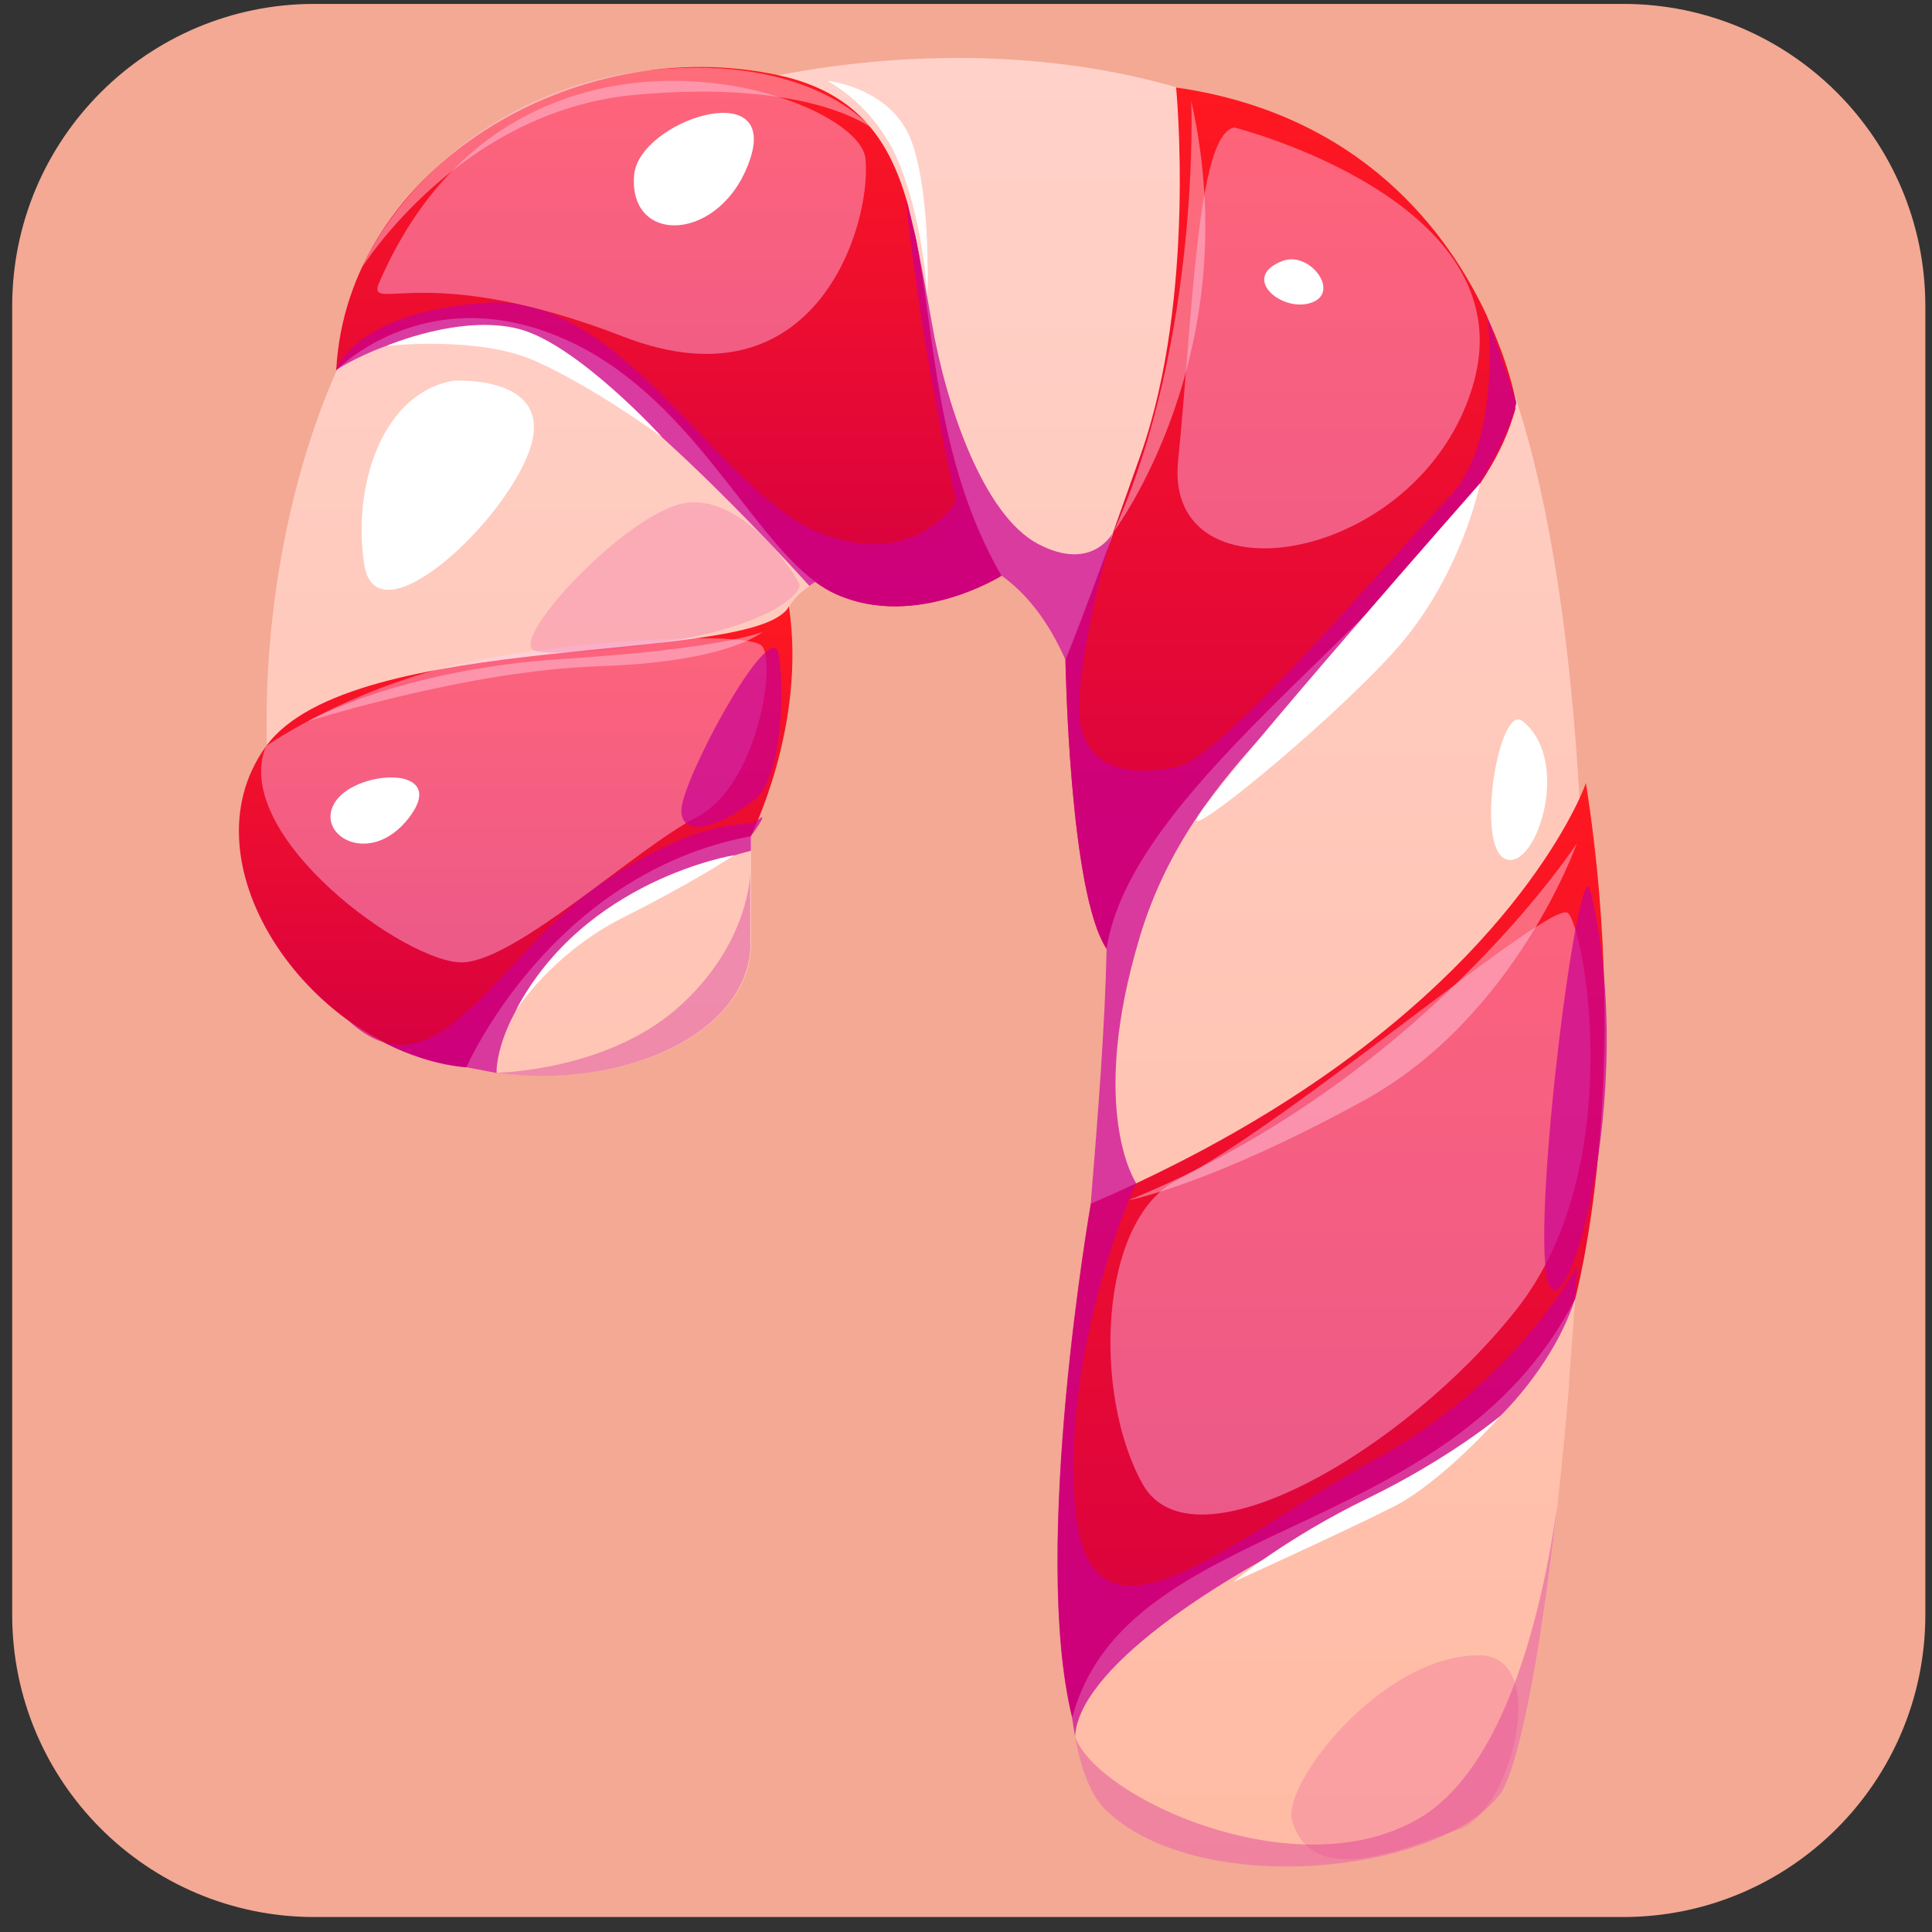 <svg width="67" height="67" viewBox="0 0 67 67" fill="none" xmlns="http://www.w3.org/2000/svg">
<rect x="0" y="0" width="67" height="67" fill="#333333" stroke="none"/>
<path d="M56.288 0.135H10.905C5.116 0.135 0.423 4.827 0.423 10.616V55.999C0.423 61.788 5.116 66.481 10.905 66.481H56.288C62.076 66.481 66.769 61.788 66.769 55.999V10.616C66.769 4.827 62.076 0.135 56.288 0.135Z" fill="#F3A994"/>
<path d="M54.685 43.953L54.624 44.96V45.044C54.556 46.028 54.487 46.99 54.411 47.928C54.411 47.928 54.411 47.974 54.411 48.065C54.297 49.461 54.167 50.796 54.029 52.055C54.029 52.124 54.014 52.192 54.007 52.261C53.411 57.616 52.633 61.484 52 62.27C49.819 64.986 41.656 65.848 38.398 62.811C37.872 62.323 37.514 61.423 37.292 60.225C37.254 60.004 37.216 59.791 37.185 59.562C36.613 55.396 37.285 48.347 37.834 41.741C38.093 38.575 38.33 35.509 38.383 32.907C38.398 32.442 38.398 31.999 38.398 31.572C38.398 29.406 38.215 27.582 37.925 26.064C37.788 25.378 37.628 24.745 37.445 24.18C37.3 23.707 37.14 23.28 36.957 22.883C36.346 21.495 35.576 20.556 34.729 19.954C32.578 18.42 29.961 19.076 28.291 20.183C28.222 20.221 28.153 20.267 28.084 20.32C27.993 20.381 27.901 20.45 27.817 20.518C27.65 20.648 27.505 20.823 27.367 21.029C27.352 21.06 27.329 21.09 27.306 21.129C26.391 22.624 26.124 25.736 26.048 28.528C26.048 28.689 26.048 28.841 26.048 28.994C26.048 29.162 26.048 29.337 26.048 29.505C26.048 29.757 26.048 30.001 26.048 30.245C26.048 31.198 26.048 32.045 26.048 32.694C26.048 35.806 21.684 37.812 17.244 37.202L17.176 37.187C16.855 37.141 16.535 37.088 16.214 37.004H16.199C15.436 36.828 14.681 36.569 13.956 36.226C13.506 36.004 13.064 35.76 12.644 35.47C10.485 34.006 9.379 30.23 9.257 25.866C9.127 21.556 9.967 16.674 11.683 12.836C11.683 12.836 11.698 12.783 11.721 12.745C12.575 10.861 13.643 9.243 14.918 8.076C17.717 5.505 22.134 3.537 27.009 2.606C31.533 1.737 36.453 1.767 40.824 3.034C44.692 4.155 48.14 6.238 50.52 9.518C50.932 10.09 51.314 10.754 51.665 11.494C52.016 12.234 52.336 13.057 52.618 13.942C52.618 13.958 52.618 13.965 52.618 13.973C53.808 17.665 54.48 22.509 54.777 27.704C55.075 33.037 54.998 38.743 54.701 43.953H54.685Z" fill="url(#paint0_linear_7_627)"/>
<path d="M54.617 45.044C54.617 45.044 54.617 45.052 54.617 45.06C50.238 53.573 39.062 52.559 37.185 59.554C35.744 53.695 37.834 41.741 37.834 41.741C38.383 41.505 38.91 41.268 39.428 41.024C50.269 35.936 53.892 29.581 54.769 27.704C54.93 27.354 54.998 27.155 54.998 27.155C56.646 37.645 54.624 45.044 54.624 45.044H54.617Z" fill="url(#paint1_linear_7_627)"/>
<path d="M52.565 14.141C52.542 14.225 52.511 14.339 52.458 14.492C52.229 15.232 51.848 15.987 51.337 16.757C47.919 21.869 39.192 27.529 38.376 32.9C37.079 30.97 36.949 22.883 36.949 22.883C37.002 22.753 37.468 21.632 38.581 18.558C38.581 18.527 38.597 18.504 38.604 18.474V18.451C38.887 17.665 39.199 16.773 39.566 15.743C41.496 10.25 40.786 3.034 40.786 3.034C47.217 3.957 50.238 8.084 51.581 10.99C51.581 10.99 51.581 10.998 51.581 11.013C52.298 12.554 52.542 13.752 52.572 13.942C52.572 13.958 52.572 13.965 52.572 13.973C52.572 13.973 52.572 14.026 52.534 14.141H52.565Z" fill="url(#paint2_linear_7_627)"/>
<path d="M34.729 19.969C34.729 19.969 31.754 21.838 29.008 20.61C28.763 20.503 28.519 20.358 28.283 20.183C25.887 18.405 23.881 13.63 19.525 11.738C14.971 9.754 11.958 12.546 11.683 12.821C11.668 12.829 11.66 12.836 11.66 12.836C12.034 5.787 19.968 1.096 26.986 2.606C29.633 3.178 30.785 4.75 31.418 6.871C31.418 6.871 31.449 6.97 31.487 7.107C31.54 7.328 31.632 7.702 31.754 8.221C31.754 8.244 31.754 8.267 31.769 8.29C32.425 11.662 32.448 15.987 34.721 19.954C34.721 19.961 34.721 19.961 34.721 19.969H34.729Z" fill="url(#paint3_linear_7_627)"/>
<path d="M27.36 21.029C26.231 23.112 12.194 21.769 9.219 25.889C6.244 30.008 10.867 36.493 16.176 37.011C16.176 37.011 19.09 30.306 26.032 29.001C26.032 29.001 27.978 25.164 27.36 21.037V21.029Z" fill="url(#paint4_linear_7_627)"/>
<g style="mix-blend-mode:multiply" opacity="0.71">
<path d="M12.072 35.386C15.23 38.308 17.298 32.938 21.02 30.519C24.743 28.101 25.857 28.803 26.292 28.429C26.727 28.063 26.04 29.001 26.04 29.001V29.505C26.04 29.505 21.951 30.481 19.533 32.915C17.114 35.348 17.221 37.21 17.221 37.21L16.176 37.011C16.176 37.011 14.277 36.981 12.072 35.386Z" fill="#CA0092"/>
</g>
<g style="mix-blend-mode:multiply" opacity="0.71">
<path d="M54.685 43.953L54.624 44.96V45.044C54.624 45.044 54.617 45.052 54.609 45.06C54.541 45.319 53.274 49.553 47.576 52.169C41.702 54.87 37.391 58.013 37.285 60.218C37.246 60.004 37.208 59.791 37.178 59.562C35.736 53.695 37.826 41.741 37.826 41.741C38.086 38.575 38.322 35.509 38.376 32.907C37.079 30.97 36.949 22.883 36.949 22.883C36.339 21.495 35.568 20.556 34.721 19.954C34.721 19.961 34.721 19.961 34.721 19.969C34.721 19.969 31.746 21.838 29 20.61C28.756 20.503 28.512 20.358 28.275 20.183C28.207 20.221 28.138 20.267 28.069 20.32C27.329 19.504 20.944 12.463 17.877 11.677C14.78 10.891 11.958 12.638 11.675 12.821C11.66 12.829 11.652 12.836 11.652 12.836C11.652 12.836 11.668 12.783 11.691 12.745C11.874 12.348 12.881 10.746 16.931 10.494C21.554 10.204 24.972 17.047 28.344 18.443C31.716 19.839 33.165 17.383 33.165 17.383C33.165 17.383 31.968 12.363 31.411 6.878C31.411 6.894 31.441 6.97 31.479 7.107C31.533 7.328 31.624 7.702 31.746 8.221C31.746 8.244 31.746 8.267 31.762 8.29C31.914 9.007 32.105 9.983 32.318 11.211C32.807 14.057 34.103 17.879 36.011 18.87C37.735 19.771 38.475 18.687 38.597 18.474C38.597 18.474 38.597 18.459 38.597 18.451C38.597 18.451 38.597 18.451 38.597 18.474C38.597 18.489 38.581 18.52 38.566 18.558C38.398 19.084 37.712 21.35 37.445 23.936C37.437 24.02 37.43 24.104 37.422 24.18C37.369 25.073 37.567 25.675 37.903 26.064C38.589 26.865 39.863 26.804 40.862 26.583C42.411 26.247 48.3 19.244 50.215 17.284C51.733 15.735 51.703 12.691 51.627 11.494C51.611 11.249 51.588 11.082 51.588 11.013C51.672 11.249 52.328 13.118 52.58 13.942C52.58 13.958 52.58 13.965 52.58 13.973C52.58 13.973 52.58 14.026 52.542 14.141C52.458 14.476 52.176 15.323 51.314 16.757C50.932 17.391 50.444 18.146 49.796 19.023C46.477 23.539 41.366 26.392 39.535 32.465C37.704 38.529 39.398 41.024 39.398 41.024C39.398 41.024 36.789 46.684 37.292 52.337C37.796 57.99 42.838 53.26 47.698 50.606C52.565 47.943 54.663 43.953 54.663 43.953H54.685Z" fill="#CA0092"/>
</g>
<g style="mix-blend-mode:multiply" opacity="0.3">
<path d="M53.999 52.261C53.404 57.616 52.626 61.484 51.992 62.27C49.811 64.986 41.648 65.848 38.391 62.811C37.864 62.323 37.506 61.423 37.285 60.225C38.017 62.338 44.982 65.558 49.216 63.056C52.153 61.324 53.442 56.091 53.999 52.261Z" fill="#CA0092"/>
</g>
<g style="mix-blend-mode:multiply" opacity="0.3">
<path d="M26.025 32.694C26.025 35.806 21.661 37.812 17.221 37.202C17.221 37.202 21.051 37.149 23.538 34.921C25.941 32.77 26.017 30.413 26.017 30.252C26.017 31.198 26.017 32.045 26.017 32.694H26.025Z" fill="#CA0092"/>
</g>
<g style="mix-blend-mode:soft-light" opacity="0.4">
<path d="M9.219 25.889C7.975 28.994 14.178 33.472 16.069 33.373C17.961 33.273 22.066 29.421 24.163 28.338C26.261 27.254 26.917 23.043 26.437 22.418C25.956 21.792 18.625 22.258 15.078 23.242C11.538 24.233 9.219 25.881 9.219 25.881V25.889Z" fill="#FFD8FF"/>
</g>
<g style="mix-blend-mode:soft-light" opacity="0.4">
<path d="M13.102 9.915C12.888 10.784 14.963 9.098 21.623 11.677C28.283 14.248 30.236 7.817 30.015 5.505C29.801 3.194 17.656 -0.857 13.102 9.915Z" fill="#FFD8FF"/>
</g>
<g style="mix-blend-mode:soft-light" opacity="0.4">
<path d="M42.808 4.422C41.503 4.636 41.366 10.929 40.855 15.987C40.344 21.045 49.384 19.527 51.115 13.241C52.847 6.955 42.808 4.422 42.808 4.422Z" fill="#FFD8FF"/>
</g>
<g style="mix-blend-mode:soft-light" opacity="0.4">
<path d="M40.832 40.917C38.093 42.321 37.887 48.363 39.627 51.468C41.366 54.572 48.735 50.308 52.603 45.395C56.471 40.482 54.953 32.167 54.373 31.664C53.793 31.16 44.791 38.888 40.84 40.917H40.832Z" fill="#FFD8FF"/>
</g>
<path d="M21.989 6.085C21.799 8.549 25.056 8.404 26.017 5.505C26.978 2.606 22.134 4.201 21.989 6.085Z" fill="white"/>
<path d="M44.471 9.052C42.983 9.625 44.471 10.861 45.485 10.494C46.5 10.136 45.417 8.686 44.471 9.052Z" fill="white"/>
<path d="M11.66 27.758C10.821 28.917 12.82 30.146 14.193 28.345C15.566 26.545 12.461 26.667 11.66 27.758Z" fill="white"/>
<g style="mix-blend-mode:screen" opacity="0.47">
<path d="M39.169 41.619C39.169 41.619 42.014 41.062 47.286 38.171C52.565 35.28 54.685 29.245 54.685 29.245C54.685 29.245 49.338 37.469 39.169 41.611V41.619Z" fill="#FFCCE0"/>
</g>
<g style="mix-blend-mode:screen" opacity="0.47">
<path d="M41.312 3.506C41.312 3.506 41.641 11.723 38.62 18.443C38.62 18.443 43.288 12.272 41.312 3.506Z" fill="#FFCCE0"/>
</g>
<g style="mix-blend-mode:screen" opacity="0.47">
<path d="M12.545 9.289C12.545 9.289 15.932 3.857 21.989 3.293C28.039 2.728 30.198 4.422 30.198 4.422C30.198 4.422 28.138 1.859 22.584 2.431C16.771 3.034 13.567 7.054 12.553 9.281L12.545 9.289Z" fill="#FFCCE0"/>
</g>
<g style="mix-blend-mode:screen" opacity="0.47">
<path d="M10.676 25.012C10.676 25.012 13.865 23.211 19.502 22.853C25.14 22.494 26.437 21.914 26.437 21.914C26.437 21.914 25.3 22.959 20.769 23.104C16.23 23.249 10.684 25.012 10.684 25.012H10.676Z" fill="#FFCCE0"/>
</g>
<g style="mix-blend-mode:multiply" opacity="0.71">
<path d="M26.956 22.54C26.467 21.808 23.629 27.109 23.629 28.101C23.629 29.093 24.957 28.681 26.147 27.75C27.337 26.82 27.146 22.822 26.956 22.532V22.54Z" fill="#CA0092"/>
</g>
<path d="M15.719 13.203C13.262 13.637 12.217 16.818 12.629 19.565C13.041 22.311 17.595 18.047 18.396 15.514C19.197 12.981 15.719 13.203 15.719 13.203Z" fill="white"/>
<g style="mix-blend-mode:multiply" opacity="0.2">
<path d="M18.556 22.57C17.511 22.296 21.852 17.619 23.873 17.429C25.895 17.238 27.65 20.022 27.726 20.267C27.81 20.518 26.833 21.67 23.057 22.265C19.289 22.86 18.549 22.563 18.549 22.563L18.556 22.57Z" fill="#E72F92"/>
</g>
<g style="mix-blend-mode:multiply" opacity="0.2">
<path d="M44.799 63.109C44.471 61.919 47.85 57.41 51.291 57.403C53.801 57.395 52.42 62.827 50.604 63.437C48.781 64.047 45.493 65.588 44.799 63.109Z" fill="#E72F92"/>
</g>
<path d="M52.809 25.012C51.985 24.34 51.154 29.329 52.199 29.787C53.244 30.245 54.541 26.415 52.809 25.012Z" fill="white"/>
<g style="mix-blend-mode:multiply" opacity="0.71">
<path d="M55.151 30.878C54.769 29.306 53.129 41.97 53.656 44.35C54.182 46.73 56.875 37.995 55.151 30.878Z" fill="#CA0092"/>
</g>
<path d="M41.534 28.338C40.984 29.261 45.92 25.256 48.3 22.647C50.681 20.038 51.329 16.757 51.329 16.757C51.329 16.757 42.403 26.881 41.526 28.338H41.534Z" fill="white"/>
<path d="M42.785 54.855C42.785 54.855 46.569 53.138 48.308 52.261C50.04 51.384 52.061 49.08 52.061 49.08C52.061 49.08 50.269 50.583 47.423 51.964C44.585 53.344 42.785 54.847 42.785 54.847V54.855Z" fill="white"/>
<path d="M28.687 2.805C28.687 2.805 30.419 3.651 31.243 5.818C32.067 7.984 32.158 10.288 32.158 10.288C32.158 10.288 32.303 6.886 31.632 4.956C30.96 3.026 28.695 2.805 28.695 2.805H28.687Z" fill="white"/>
<path d="M17.877 35.059C17.877 35.059 19.128 33.067 21.615 31.816C24.11 30.565 25.46 29.657 25.46 29.657C25.46 29.657 20.265 30.489 17.877 35.059Z" fill="white"/>
<path d="M13.399 11.997C13.399 11.997 16.565 11.631 18.556 12.516C20.555 13.401 22.958 15.155 22.958 15.155C22.958 15.155 20.021 11.936 18 11.41C15.978 10.883 13.399 11.997 13.399 11.997Z" fill="white"/>
<defs>
<linearGradient id="paint0_linear_7_627" x1="32.082" y1="64.734" x2="32.082" y2="2.011" gradientUnits="userSpaceOnUse">
<stop stop-color="#FFBBA4"/>
<stop offset="1" stop-color="#FFD1C9"/>
</linearGradient>
<linearGradient id="paint1_linear_7_627" x1="46.149" y1="59.554" x2="46.149" y2="27.155" gradientUnits="userSpaceOnUse">
<stop stop-color="#D60042"/>
<stop offset="1" stop-color="#FF1820"/>
</linearGradient>
<linearGradient id="paint2_linear_7_627" x1="44.776" y1="32.9" x2="44.776" y2="3.034" gradientUnits="userSpaceOnUse">
<stop stop-color="#D60042"/>
<stop offset="1" stop-color="#FF1820"/>
</linearGradient>
<linearGradient id="paint3_linear_7_627" x1="23.195" y1="21.029" x2="23.195" y2="2.324" gradientUnits="userSpaceOnUse">
<stop stop-color="#D60042"/>
<stop offset="1" stop-color="#FF1820"/>
</linearGradient>
<linearGradient id="paint4_linear_7_627" x1="17.877" y1="37.004" x2="17.877" y2="21.029" gradientUnits="userSpaceOnUse">
<stop stop-color="#D60042"/>
<stop offset="1" stop-color="#FF1820"/>
</linearGradient>
</defs>
</svg>
